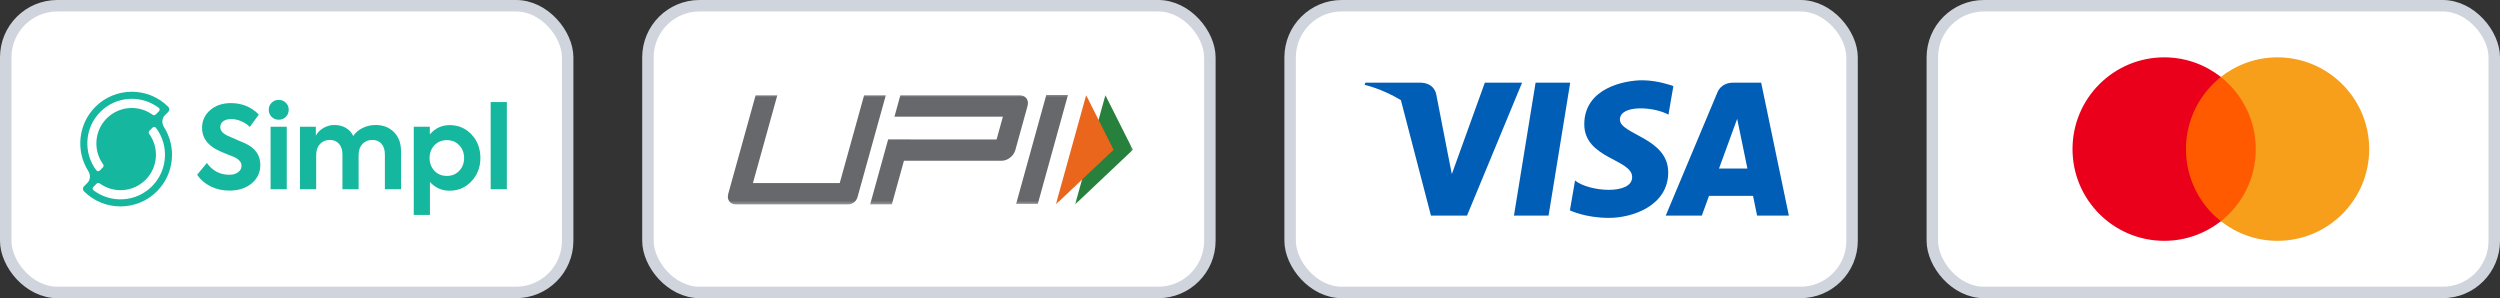 <svg width="218" height="26" viewBox="0 0 218 26" fill="none" xmlns="http://www.w3.org/2000/svg">
<rect x="0" y="0" width="218" height="26" fill="#333333" stroke="none"/>
<rect x="0.5" y="0.5" width="49" height="25" rx="4.5" fill="white"/>
<rect x="0.5" y="0.5" width="49" height="25" rx="4.5" stroke="#D0D5DD"/>
<path fill-rule="evenodd" clip-rule="evenodd" d="M14.303 11.085C14.097 10.759 14.105 10.326 14.377 10.053L14.677 9.753C14.797 9.633 14.797 9.438 14.677 9.318C12.923 7.561 10.069 7.561 8.315 9.318C6.8 10.835 6.594 13.174 7.697 14.915C7.903 15.241 7.895 15.675 7.623 15.947L7.323 16.247C7.203 16.367 7.203 16.562 7.323 16.683C9.077 18.439 11.931 18.439 13.685 16.683C15.2 15.165 15.406 12.826 14.303 11.085ZM8.751 9.753C10.14 8.362 12.328 8.247 13.849 9.408C13.942 9.479 13.947 9.614 13.865 9.697L13.575 9.987C13.502 10.059 13.386 10.065 13.303 10.004C12.096 9.126 10.397 9.232 9.308 10.322C8.219 11.412 8.113 13.115 8.991 14.324C9.051 14.407 9.046 14.523 8.973 14.595L8.695 14.874C8.613 14.957 8.477 14.951 8.406 14.859C7.247 13.335 7.362 11.144 8.751 9.753ZM8.152 16.592C9.674 17.753 11.862 17.639 13.251 16.247C14.64 14.857 14.755 12.665 13.596 11.142C13.525 11.049 13.389 11.044 13.307 11.127L13.028 11.405C12.956 11.478 12.951 11.594 13.011 11.677C13.888 12.886 13.783 14.588 12.694 15.678C11.605 16.769 9.906 16.875 8.698 15.996C8.615 15.936 8.499 15.941 8.427 16.014L8.137 16.304C8.055 16.386 8.06 16.522 8.152 16.592Z" fill="#15B79E"/>
<path d="M19.99 16.62C19.41 16.62 18.873 16.5 18.38 16.26C17.887 16.02 17.49 15.68 17.19 15.24L18.04 14.21C18.533 14.897 19.187 15.24 20 15.24C20.307 15.24 20.56 15.167 20.76 15.02C20.96 14.873 21.06 14.683 21.06 14.45C21.06 14.143 20.837 13.887 20.39 13.68C20.337 13.653 20.093 13.557 19.66 13.39C19.32 13.257 19.03 13.123 18.79 12.99C18.01 12.543 17.62 11.93 17.62 11.15C17.62 10.53 17.853 10.017 18.32 9.61C18.793 9.197 19.4 8.99 20.14 8.99C21.1 8.99 21.91 9.323 22.57 9.99L21.78 11.07C21.58 10.857 21.33 10.69 21.03 10.57C20.737 10.443 20.447 10.38 20.16 10.38C19.867 10.38 19.633 10.447 19.46 10.58C19.293 10.707 19.21 10.877 19.21 11.09C19.21 11.377 19.41 11.62 19.81 11.82L20.54 12.14C20.953 12.313 21.253 12.443 21.44 12.53C22.28 12.937 22.7 13.55 22.7 14.37C22.7 15.03 22.45 15.57 21.95 15.99C21.45 16.41 20.797 16.62 19.99 16.62ZM25.175 9.57C25.175 9.817 25.092 10.023 24.925 10.19C24.759 10.357 24.552 10.44 24.305 10.44C24.058 10.44 23.852 10.357 23.685 10.19C23.518 10.023 23.435 9.817 23.435 9.57C23.435 9.323 23.518 9.12 23.685 8.96C23.852 8.793 24.058 8.71 24.305 8.71C24.552 8.71 24.759 8.793 24.925 8.96C25.092 9.12 25.175 9.323 25.175 9.57ZM25.005 11.05V16.5H23.595V11.05H25.005ZM32.751 10.9C33.404 10.9 33.934 11.103 34.341 11.51C34.761 11.917 34.971 12.483 34.971 13.21V16.5H33.561V13.47C33.561 13.063 33.461 12.75 33.261 12.53C33.067 12.31 32.804 12.2 32.471 12.2C32.111 12.2 31.821 12.32 31.601 12.56C31.381 12.793 31.271 13.11 31.271 13.51V16.5H29.861V13.48C29.861 13.08 29.761 12.767 29.561 12.54C29.367 12.313 29.101 12.2 28.761 12.2C28.414 12.2 28.127 12.32 27.901 12.56C27.681 12.8 27.571 13.12 27.571 13.52V16.5H26.161V11.05H27.541V11.83C27.694 11.543 27.921 11.317 28.221 11.15C28.521 10.977 28.847 10.893 29.201 10.9C29.547 10.9 29.864 10.983 30.151 11.15C30.444 11.317 30.661 11.553 30.801 11.86C31.001 11.56 31.274 11.327 31.621 11.16C31.967 10.987 32.344 10.9 32.751 10.9ZM39.21 10.91C39.977 10.91 40.617 11.187 41.13 11.74C41.637 12.287 41.89 12.963 41.89 13.77C41.89 14.57 41.634 15.247 41.12 15.8C40.607 16.353 39.967 16.63 39.2 16.63C38.527 16.63 37.957 16.377 37.49 15.87V18.74H36.08V11.05H37.48V11.72C37.947 11.18 38.524 10.91 39.21 10.91ZM38.96 15.34C39.407 15.34 39.77 15.19 40.05 14.89C40.33 14.59 40.47 14.22 40.47 13.78C40.47 13.34 40.33 12.97 40.05 12.67C39.77 12.37 39.407 12.22 38.96 12.22C38.52 12.22 38.16 12.37 37.88 12.67C37.6 12.97 37.46 13.34 37.46 13.78C37.46 14.22 37.6 14.59 37.88 14.89C38.16 15.19 38.52 15.34 38.96 15.34ZM44.197 8.9V16.5H42.787V8.9H44.197Z" fill="#15B79E"/>
<rect x="56.5" y="0.5" width="49" height="25" rx="4.5" fill="white"/>
<rect x="56.5" y="0.5" width="49" height="25" rx="4.5" stroke="#D0D5DD"/>
<mask id="mask0_3397_2418" style="mask-type:luminance" maskUnits="userSpaceOnUse" x="63" y="8" width="37" height="10">
<path d="M63 8H99.25V18H63V8Z" fill="white"/>
</mask>
<g mask="url(#mask0_3397_2418)">
<path d="M90.496 17.78H88.606L91.235 8.284H93.126L90.496 17.78Z" fill="#66686C"/>
<path d="M89.515 8.585C89.384 8.404 89.182 8.313 88.907 8.313H78.511L77.996 10.172H79.888V10.171H87.454L86.903 12.159H79.337L79.338 12.155H77.447L75.878 17.82H77.77L78.823 14.018H87.327C87.593 14.018 87.843 13.927 88.078 13.746C88.313 13.564 88.467 13.341 88.541 13.074L89.594 9.27C89.671 8.994 89.644 8.765 89.515 8.585Z" fill="#66686C"/>
<path d="M74.776 17.187C74.672 17.563 74.33 17.823 73.939 17.823H64.185C63.92 17.823 63.722 17.733 63.592 17.552C63.462 17.37 63.434 17.146 63.509 16.879L65.889 8.312H67.781L65.655 15.964H73.224L75.35 8.312H77.242L74.776 17.187Z" fill="#66686C"/>
<path d="M96.391 8.302L98.784 13.062L93.753 17.821L96.391 8.302Z" fill="#27803B"/>
<path d="M94.713 8.302L97.104 13.062L92.071 17.821L94.713 8.302Z" fill="#E9661C"/>
</g>
<rect x="112.5" y="0.5" width="49" height="25" rx="4.5" fill="white"/>
<rect x="112.5" y="0.5" width="49" height="25" rx="4.5" stroke="#D0D5DD"/>
<path d="M135.035 18.8H132.017L133.903 7.207H136.922L135.035 18.8ZM129.478 7.207L126.6 15.181L126.26 13.464L126.26 13.464L125.245 8.251C125.245 8.251 125.122 7.207 123.813 7.207H119.056L119 7.403C119 7.403 120.455 7.706 122.157 8.729L124.779 18.8H127.924L132.726 7.207H129.478V7.207ZM153.218 18.8H155.989L153.573 7.207H151.146C150.026 7.207 149.753 8.071 149.753 8.071L145.252 18.8H148.398L149.027 17.078H152.864L153.218 18.8ZM149.896 14.699L151.482 10.361L152.374 14.699H149.896ZM145.488 9.995L145.918 7.505C145.918 7.505 144.589 7 143.204 7C141.706 7 138.149 7.655 138.149 10.838C138.149 13.833 142.324 13.87 142.324 15.443C142.324 17.016 138.579 16.734 137.343 15.742L136.895 18.345C136.895 18.345 138.242 19 140.301 19C142.361 19 145.468 17.934 145.468 15.031C145.468 12.017 141.256 11.736 141.256 10.426C141.257 9.115 144.196 9.283 145.488 9.995V9.995Z" fill="#005EB6"/>
<rect x="168.5" y="0.5" width="49" height="25" rx="4.5" fill="white"/>
<rect x="168.5" y="0.5" width="49" height="25" rx="4.5" stroke="#D0D5DD"/>
<path d="M197.15 6.713H190.148V19.29H197.15V6.713Z" fill="#FF5A00"/>
<path d="M190.614 13C190.614 10.445 191.816 8.177 193.659 6.711C192.302 5.645 190.591 5 188.724 5C184.302 5 180.723 8.578 180.723 13C180.723 17.422 184.302 21 188.724 21C190.591 21 192.302 20.355 193.659 19.289C191.813 17.844 190.614 15.555 190.614 13Z" fill="#EB001B"/>
<path d="M206.595 13C206.595 17.422 203.017 21 198.594 21C196.727 21 195.016 20.355 193.659 19.289C195.526 17.821 196.704 15.555 196.704 13C196.704 10.445 195.503 8.177 193.659 6.711C195.013 5.645 196.725 5 198.592 5C203.017 5 206.595 8.601 206.595 13Z" fill="#F79E1B"/>
</svg>
